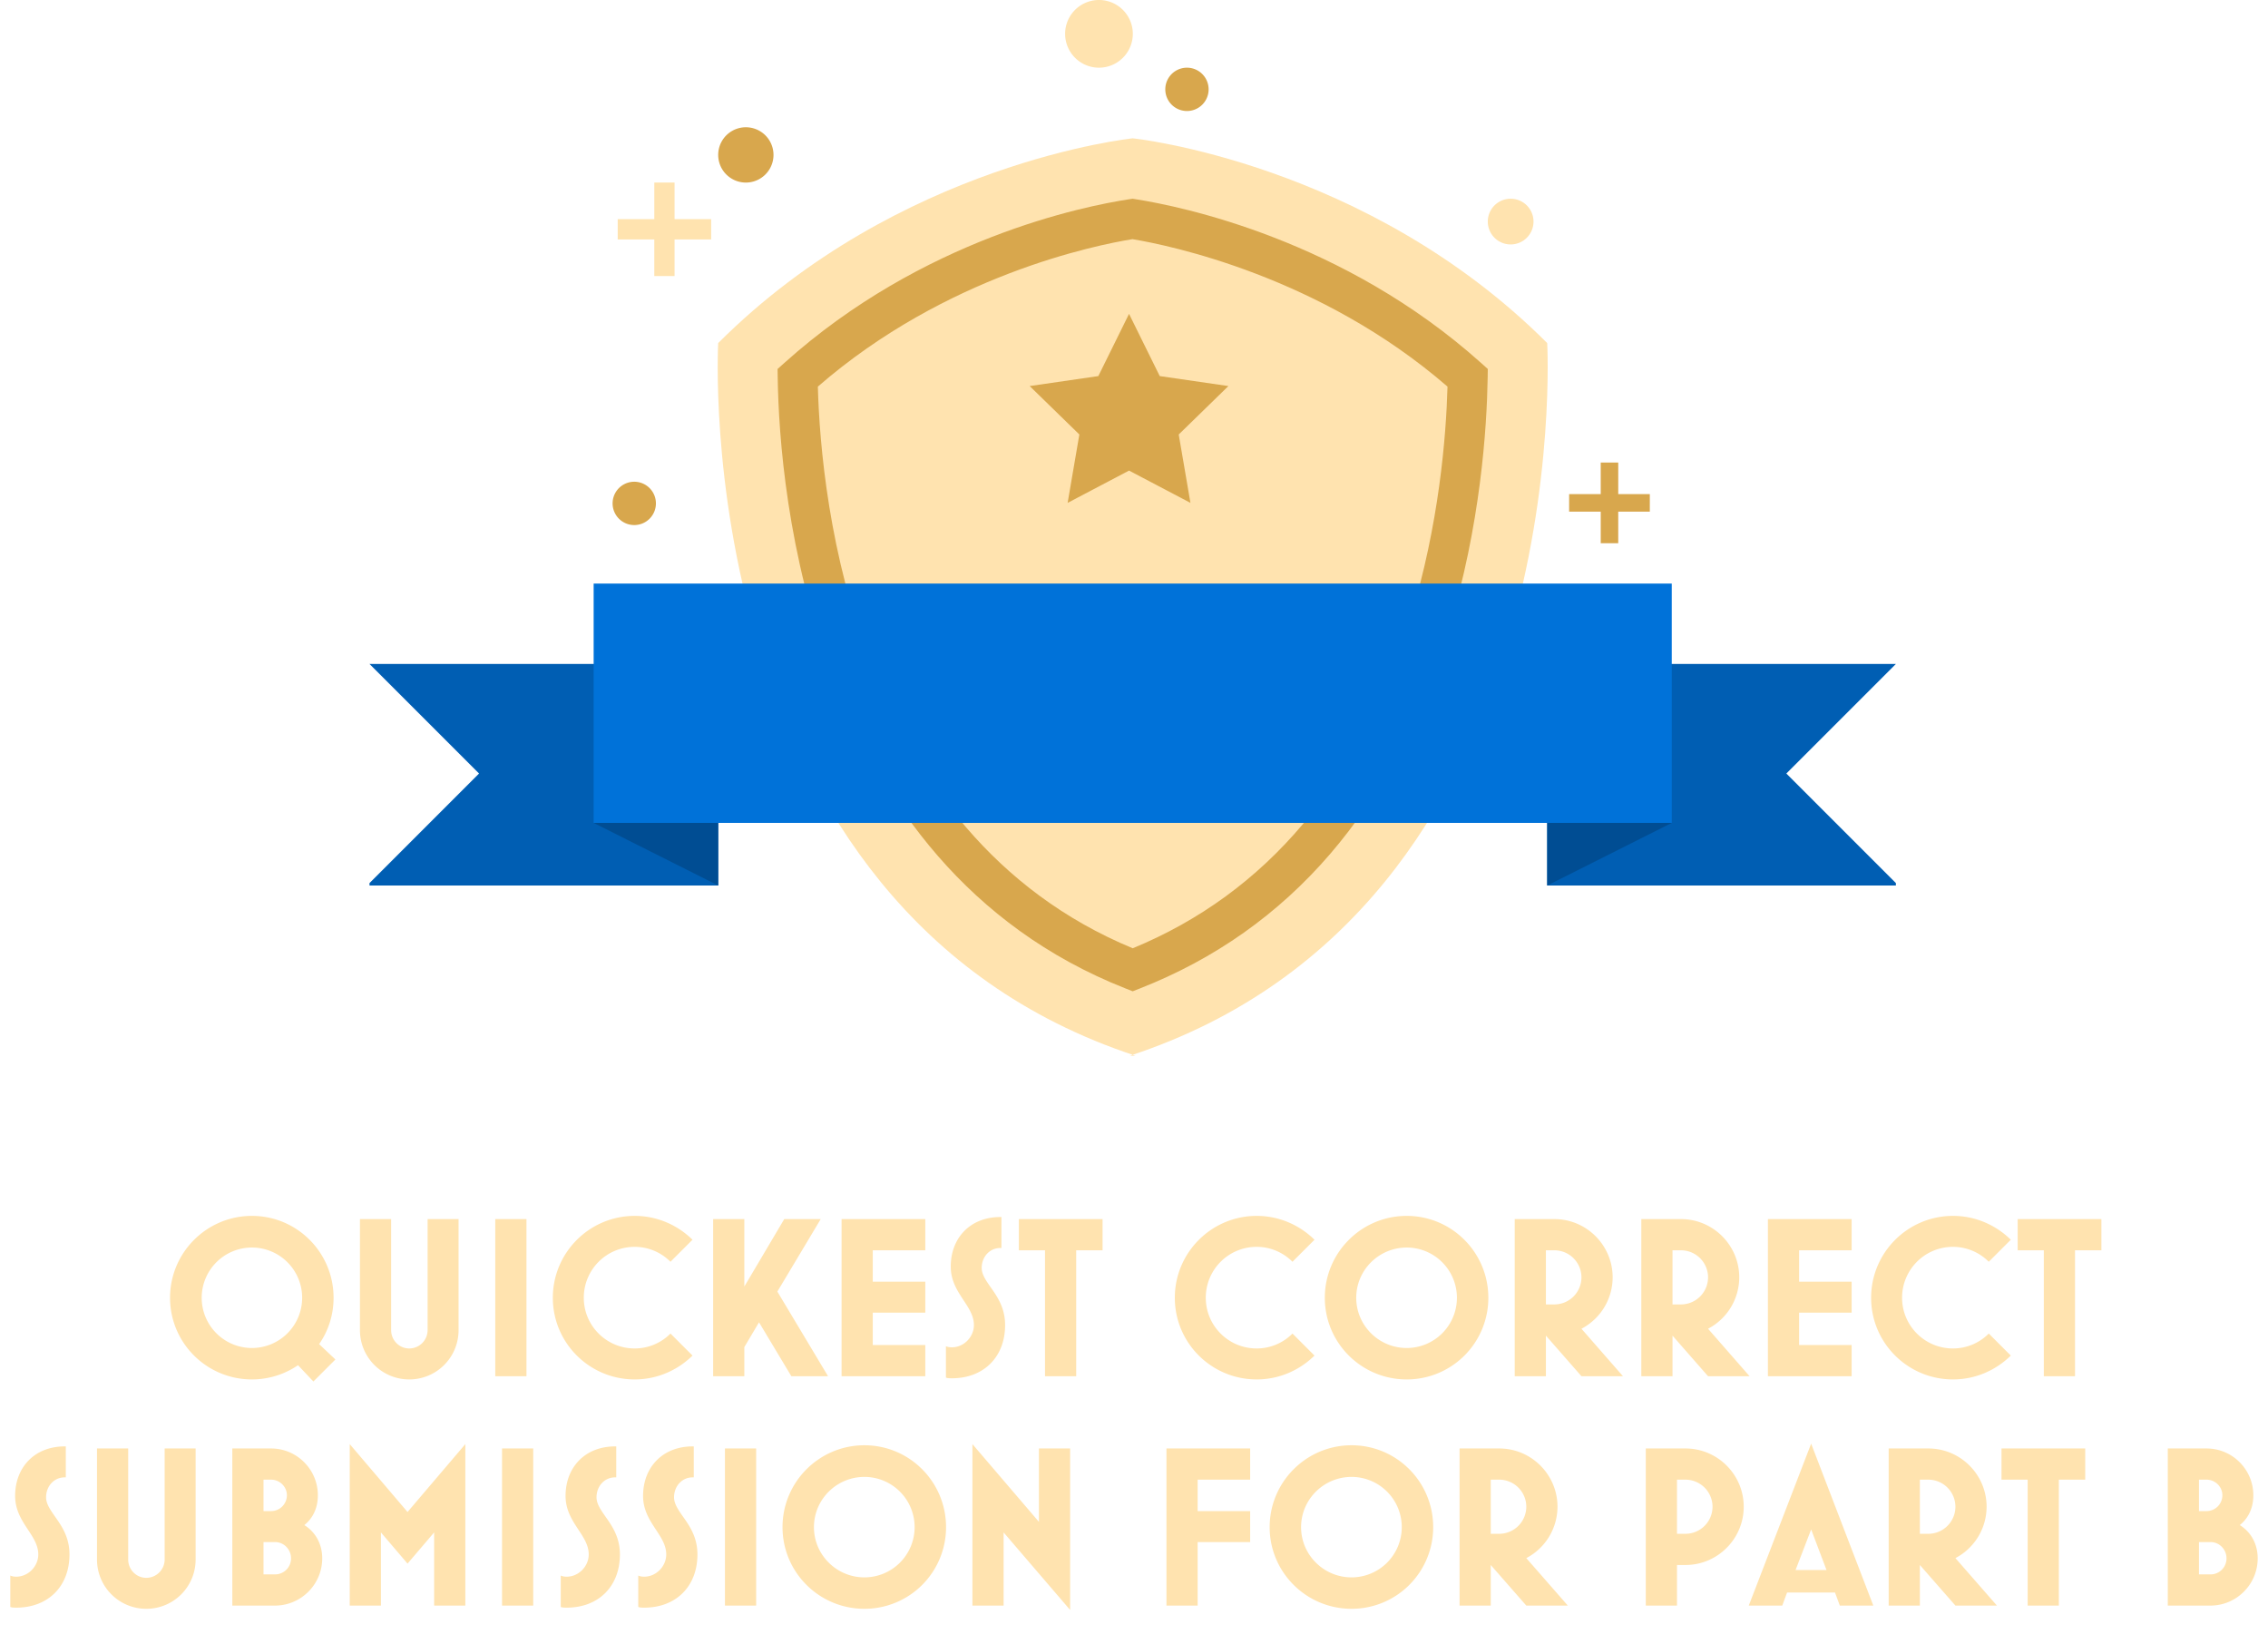 <svg width="356" height="258" viewBox="0 0 356 258" xmlns="http://www.w3.org/2000/svg"><title>Quickest correct submission for Part B</title><g fill="none" fill-rule="evenodd"><path d="M178.224 165.696c-70.462-23.156-65.493-111.85-65.493-111.85 28.36-28.357 65.064-32.137 65.064-32.137s36.708 3.78 65.064 32.137c0 0 4.97 88.694-65.493 111.85h.858z" fill="#FFE3AF"/><path d="M128.375 60.68c.488 17.936 5.776 70.065 49.426 88.154 21.044-8.68 35.7-26.089 43.573-51.762 4.534-14.78 5.62-28.65 5.837-36.392-20-17.34-43.692-22.186-49.45-23.144-5.723.925-29.267 5.648-49.386 23.144zm49.421 94.905l-1.148-.454c-49.582-19.565-54.307-78.265-54.572-95.79l-.023-1.427 1.062-.953c21.731-19.517 46.967-24.604 54.184-25.699l.477-.073.477.076c7.262 1.138 32.633 6.355 54.215 25.691l1.066.954-.023 1.431c-.124 7.703-1.086 23.085-6.142 39.57-8.605 28.054-24.896 46.97-48.423 56.221l-1.15.453z" fill="#D8A74D"/><path fill="#005EB3" d="M58 104.212l17.193 17.193L58 138.599v.385h54.733v-34.772z"/><path fill="#004D93" d="M93.182 129.155l19.55 9.828v-9.828z"/><path fill="#005EB3" d="M297.591 104.212l-17.193 17.193 17.193 17.194v.385H242.86v-34.772z"/><path fill="#0072D9" d="M93.183 129.155H262.41V91.593H93.183z"/><path fill="#004D93" d="M262.41 129.155l-19.55 9.828v-9.828z"/><path fill="#D8A74D" d="M177.221 49.262l4.82 9.765 10.776 1.566-7.798 7.601 1.841 10.733-9.639-5.068-9.639 5.068 1.841-10.733-7.798-7.601 10.777-1.566z"/><path fill="#FFE3AF" d="M111.627 34.398h-5.743v-5.743h-3.181v5.743H96.96v3.183h5.743v5.742h3.181v-5.742h5.743z"/><path d="M121.414 24.314a4.34 4.34 0 1 1-8.681 0 4.34 4.34 0 0 1 8.68 0" fill="#D8A74D"/><path d="M177.814 5.312a5.312 5.312 0 1 1-10.625-.002 5.312 5.312 0 0 1 10.625.002" fill="#FFE3AF"/><path d="M189.713 14.024a3.4 3.4 0 1 1-6.8 0 3.4 3.4 0 0 1 6.8 0" fill="#D8A74D"/><path d="M240.71 34.778a3.588 3.588 0 1 1-7.176 0 3.588 3.588 0 0 1 7.176 0" fill="#FFE3AF"/><path fill="#D8A74D" d="M258.967 77.552h-4.958v-4.958h-2.749v4.958h-4.959V80.3h4.96v4.96h2.748V80.3h4.958zm-156.011 1.374a3.4 3.4 0 1 1-6.798.002 3.4 3.4 0 0 1 6.798-.002"/><path d="M49.192 216.828l3.456-3.456-2.556-2.412c1.44-2.052 2.268-4.572 2.268-7.272 0-7.092-5.724-12.852-12.816-12.852-7.092 0-12.852 5.76-12.852 12.852 0 7.092 5.76 12.816 12.852 12.816a12.84 12.84 0 0 0 7.236-2.232l2.412 2.556zm-9.648-5.256a7.882 7.882 0 0 1-7.884-7.884 7.882 7.882 0 0 1 7.884-7.884 7.882 7.882 0 0 1 7.884 7.884 7.882 7.882 0 0 1-7.884 7.884zm24.696 4.932a7.728 7.728 0 0 0 7.74-7.74V191.34h-4.86v17.424a2.888 2.888 0 0 1-2.88 2.88c-1.584 0-2.844-1.296-2.844-2.88V191.34H56.5v17.424a7.728 7.728 0 0 0 7.74 7.74zM82.636 216v-24.66H77.74V216h4.896zm16.992.504c3.528 0 6.732-1.44 9.072-3.744l-3.456-3.456a7.918 7.918 0 0 1-5.616 2.34c-4.428 0-7.992-3.564-7.992-7.956a7.974 7.974 0 0 1 7.992-7.992c2.196 0 4.176.9 5.616 2.34l3.456-3.456c-2.34-2.304-5.544-3.744-9.072-3.744-7.092 0-12.852 5.76-12.852 12.852 0 7.092 5.76 12.816 12.852 12.816zm17.208-.504v-4.572l2.304-3.888 5.076 8.46h5.76l-7.956-13.284 6.804-11.376H123.1l-6.264 10.584V191.34h-4.896V216h4.896zm28.404 0v-4.896h-8.244v-5.076h8.244v-4.86h-8.244v-4.932h8.244v-4.896H132.1V216h13.14zm4.176.324c5.004 0 8.352-3.348 8.352-8.352 0-2.7-1.224-4.464-2.268-5.94-.756-1.08-1.404-2.016-1.404-3.024 0-1.764 1.26-3.132 2.916-3.132h.18v-4.86h-.18c-4.68 0-7.776 3.24-7.776 7.776 0 2.232 1.044 3.816 2.016 5.292.828 1.26 1.62 2.448 1.62 3.888 0 1.872-1.584 3.492-3.456 3.492-.324 0-.648-.036-.936-.18v4.932c.288.108.612.108.936.108zm19.512-.324v-19.764h4.14v-4.896h-13.14v4.896h4.104V216h4.896zm28.332.504c3.528 0 6.732-1.44 9.072-3.744l-3.456-3.456a7.918 7.918 0 0 1-5.616 2.34c-4.428 0-7.992-3.564-7.992-7.956a7.974 7.974 0 0 1 7.992-7.992c2.196 0 4.176.9 5.616 2.34l3.456-3.456c-2.34-2.304-5.544-3.744-9.072-3.744-7.092 0-12.852 5.76-12.852 12.852 0 7.092 5.76 12.816 12.852 12.816zm23.544 0a12.798 12.798 0 0 0 12.816-12.816c0-7.092-5.724-12.852-12.816-12.852-7.092 0-12.852 5.76-12.852 12.852 0 7.092 5.76 12.816 12.852 12.816zm0-4.932c-4.356 0-7.92-3.528-7.92-7.884s3.564-7.884 7.92-7.884a7.882 7.882 0 0 1 7.884 7.884 7.882 7.882 0 0 1-7.884 7.884zM242.656 216v-6.372l5.58 6.372h6.516l-6.516-7.452a9.117 9.117 0 0 0 4.896-8.064c0-5.04-4.104-9.144-9.144-9.144h-6.228V216h4.896zm1.332-11.268h-1.332v-8.496h1.332a4.256 4.256 0 0 1 4.248 4.248 4.256 4.256 0 0 1-4.248 4.248zM262.528 216v-6.372l5.58 6.372h6.516l-6.516-7.452a9.117 9.117 0 0 0 4.896-8.064c0-5.04-4.104-9.144-9.144-9.144h-6.228V216h4.896zm1.332-11.268h-1.332v-8.496h1.332a4.256 4.256 0 0 1 4.248 4.248 4.256 4.256 0 0 1-4.248 4.248zM290.644 216v-4.896H282.4v-5.076h8.244v-4.86H282.4v-4.932h8.244v-4.896h-13.14V216h13.14zm15.912.504c3.528 0 6.732-1.44 9.072-3.744l-3.456-3.456a7.918 7.918 0 0 1-5.616 2.34c-4.428 0-7.992-3.564-7.992-7.956a7.974 7.974 0 0 1 7.992-7.992c2.196 0 4.176.9 5.616 2.34l3.456-3.456c-2.34-2.304-5.544-3.744-9.072-3.744-7.092 0-12.852 5.76-12.852 12.852 0 7.092 5.76 12.816 12.852 12.816zm19.152-.504v-19.764h4.14v-4.896h-13.14v4.896h4.104V216h4.896zM2.554 252.324c5.004 0 8.352-3.348 8.352-8.352 0-2.7-1.224-4.464-2.268-5.94-.756-1.08-1.404-2.016-1.404-3.024 0-1.764 1.26-3.132 2.916-3.132h.18v-4.86h-.18c-4.68 0-7.776 3.24-7.776 7.776 0 2.232 1.044 3.816 2.016 5.292.828 1.26 1.62 2.448 1.62 3.888 0 1.872-1.584 3.492-3.456 3.492-.324 0-.648-.036-.936-.18v4.932c.288.108.612.108.936.108zm20.412.18a7.728 7.728 0 0 0 7.74-7.74V227.34h-4.86v17.424a2.888 2.888 0 0 1-2.88 2.88c-1.584 0-2.844-1.296-2.844-2.88V227.34h-4.896v17.424a7.728 7.728 0 0 0 7.74 7.74zM43.162 252c4.068 0 7.416-3.312 7.416-7.416 0-2.16-.972-4.068-2.808-5.22 1.44-1.152 2.124-2.808 2.124-4.68 0-4.032-3.276-7.344-7.344-7.344h-6.084V252h6.696zm-.612-14.832h-1.188v-4.932h1.188c1.368 0 2.484 1.116 2.484 2.448a2.489 2.489 0 0 1-2.484 2.484zm.612 9.936h-1.8v-5.076h1.8c1.404 0 2.52 1.152 2.52 2.556a2.504 2.504 0 0 1-2.52 2.52zM59.794 252v-11.484l4.176 4.896 4.176-4.896V252h4.896v-25.344l-9.072 10.656-9.072-10.656V252h4.896zm23.904 0v-24.66h-4.896V252h4.896zm5.256.324c5.004 0 8.352-3.348 8.352-8.352 0-2.7-1.224-4.464-2.268-5.94-.756-1.08-1.404-2.016-1.404-3.024 0-1.764 1.26-3.132 2.916-3.132h.18v-4.86h-.18c-4.68 0-7.776 3.24-7.776 7.776 0 2.115.937 3.647 1.862 5.058l.154.234c.828 1.26 1.62 2.448 1.62 3.888 0 1.872-1.584 3.492-3.456 3.492-.324 0-.648-.036-.936-.18v4.932c.288.108.612.108.936.108zm12.168 0c5.004 0 8.352-3.348 8.352-8.352 0-2.7-1.224-4.464-2.268-5.94-.756-1.08-1.404-2.016-1.404-3.024 0-1.764 1.26-3.132 2.916-3.132h.18v-4.86h-.18c-4.68 0-7.776 3.24-7.776 7.776 0 2.115.937 3.647 1.862 5.058l.154.234c.828 1.26 1.62 2.448 1.62 3.888 0 1.872-1.584 3.492-3.456 3.492-.324 0-.648-.036-.936-.18v4.932c.288.108.612.108.936.108zM118.69 252v-24.66h-4.896V252h4.896zm16.992.504a12.798 12.798 0 0 0 12.816-12.816c0-7.092-5.724-12.852-12.816-12.852-7.092 0-12.852 5.76-12.852 12.852 0 7.092 5.76 12.816 12.852 12.816zm0-4.932c-4.356 0-7.92-3.528-7.92-7.884s3.564-7.884 7.92-7.884a7.882 7.882 0 0 1 7.884 7.884 7.882 7.882 0 0 1-7.884 7.884zm32.292 5.112V227.34h-4.896v11.52l-10.44-12.204V252h4.896v-11.484l10.44 12.168zM187.99 252v-9.972h8.244v-4.86h-8.244v-4.932h8.244v-4.896h-13.14V252h4.896zm24.156.504a12.798 12.798 0 0 0 12.816-12.816c0-7.092-5.724-12.852-12.816-12.852-7.092 0-12.852 5.76-12.852 12.852 0 7.092 5.76 12.816 12.852 12.816zm0-4.932c-4.356 0-7.92-3.528-7.92-7.884s3.564-7.884 7.92-7.884a7.882 7.882 0 0 1 7.884 7.884 7.882 7.882 0 0 1-7.884 7.884zM233.998 252v-6.372l5.58 6.372h6.516l-6.516-7.452a9.117 9.117 0 0 0 4.896-8.064c0-5.04-4.104-9.144-9.144-9.144h-6.228V252h4.896zm1.332-11.268h-1.332v-8.496h1.332a4.256 4.256 0 0 1 4.248 4.248 4.256 4.256 0 0 1-4.248 4.248zM263.23 252v-6.372h1.332c5.04 0 9.144-4.104 9.144-9.144s-4.104-9.144-9.144-9.144h-6.228V252h4.896zm1.332-11.268h-1.332v-8.496h1.332a4.256 4.256 0 0 1 4.248 4.248 4.256 4.256 0 0 1-4.248 4.248zM279.754 252l.756-2.052h7.524l.756 2.052h5.256l-9.756-25.416L274.498 252h5.256zm6.948-5.58h-4.86l2.448-6.372 2.412 6.372zm14.652 5.58v-6.372l5.58 6.372h6.516l-6.516-7.452a9.117 9.117 0 0 0 4.896-8.064c0-5.04-4.104-9.144-9.144-9.144h-6.228V252h4.896zm1.332-11.268h-1.332v-8.496h1.332a4.256 4.256 0 0 1 4.248 4.248 4.256 4.256 0 0 1-4.248 4.248zM323.17 252v-19.764h4.14v-4.896h-13.14v4.896h4.104V252h4.896zm23.796 0c4.068 0 7.416-3.312 7.416-7.416 0-2.16-.972-4.068-2.808-5.22 1.44-1.152 2.124-2.808 2.124-4.68 0-4.032-3.276-7.344-7.344-7.344h-6.084V252h6.696zm-.612-14.832h-1.188v-4.932h1.188c1.368 0 2.484 1.116 2.484 2.448a2.489 2.489 0 0 1-2.484 2.484zm.612 9.936h-1.8v-5.076h1.8c1.404 0 2.52 1.152 2.52 2.556a2.504 2.504 0 0 1-2.52 2.52z" fill="#FFE3AF" fill-rule="nonzero"/></g></svg>